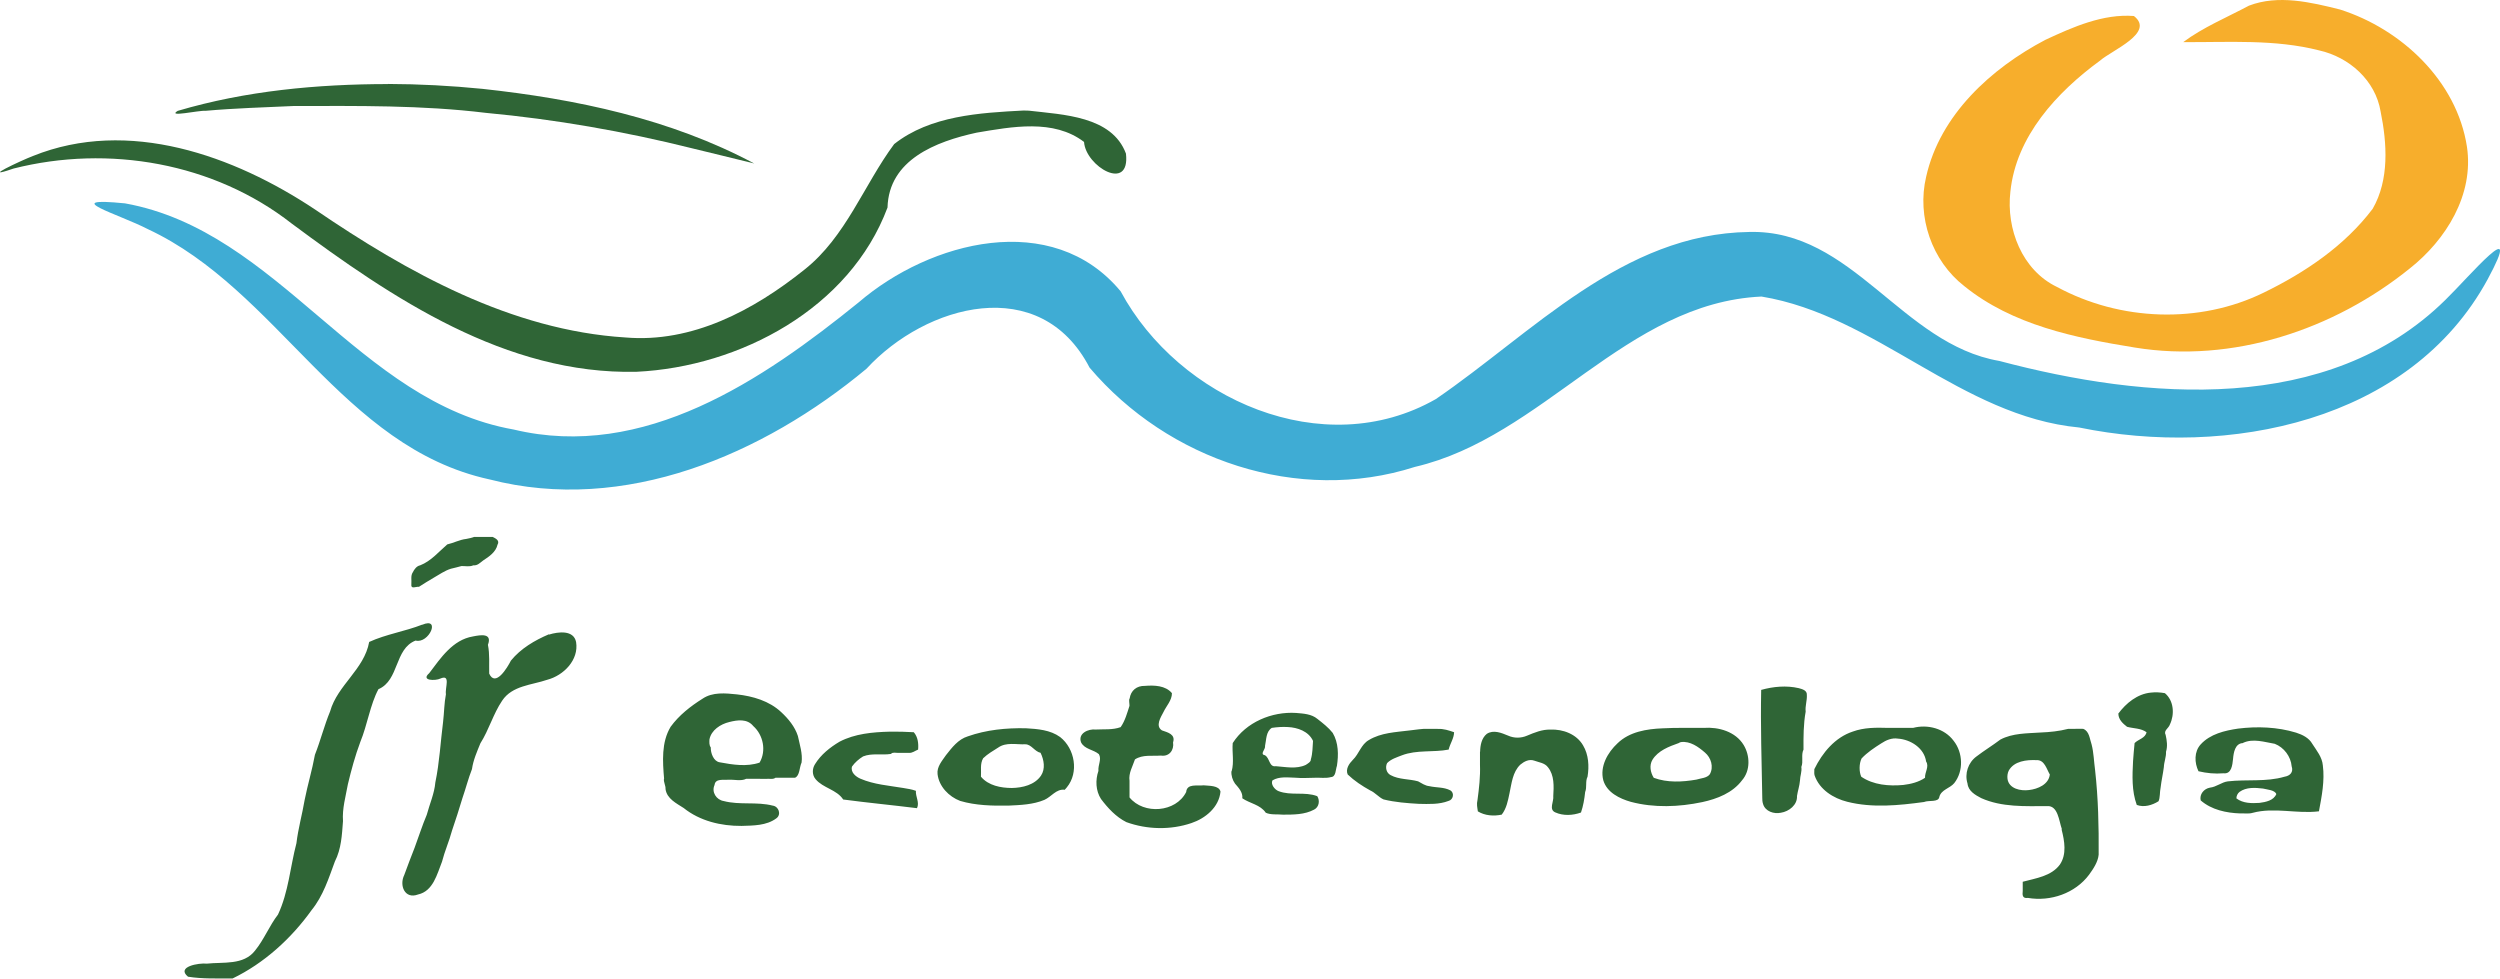 <svg xmlns="http://www.w3.org/2000/svg" overflow="visible" viewBox="0 0 552.928 216.43"><g fill-rule="evenodd" clip-rule="evenodd"><path d="M482.883 9.304c4.33-3.246 9.675-5.466 14.524-8.053 6.47-2.48 13.652-.77 20.123.85 13.64 4.33 25.87 15.85 28.09 30.37 1.575 10.57-4.606 20.55-12.654 26.91-16.822 13.58-39.18 21.02-60.782 17.49-13.172-2.13-27.094-4.97-37.727-13.58-7.21-5.61-10.55-15.35-8.443-24.22C429.09 25.38 440.398 15.1 452.4 8.8c6.09-2.835 12.72-5.777 19.56-5.26 4.75 3.695-4.87 7.558-7.48 9.86-9.55 6.98-18.58 16.723-19.84 28.99-.96 8.22 2.57 17.378 10.34 21.09 13.92 7.52 31.42 8.24 45.7 1.238 9.133-4.442 17.916-10.364 24.09-18.544 3.7-6.436 3.183-14.47 1.754-21.506-1.14-6.887-6.94-12.03-13.59-13.52-9.79-2.508-20.03-1.775-30.04-1.83z" fill="#f7ae2c"/><path d="M85.8 18.593c-15.645.017-31.445 1.48-46.49 5.926-2.5 1.51 4.687-.15 6.15-.01 6.475-.58 13.012-.76 19.425-1.06 14.193-.02 28.42-.21 42.538 1.51 15.365 1.43 30.616 4.09 45.597 7.83 4.6 1.1 9.19 2.25 13.785 3.37-18.51-9.88-39.43-14.27-60.13-16.51-6.93-.69-13.9-1.06-20.872-1.08z" fill="#2f6536"/><path d="M226.433 24.44c-9.775.512-20.698 1.133-28.668 7.425-6.742 9.106-10.68 20.527-19.856 27.78-11.19 8.96-24.82 16.26-39.61 14.99-25.23-1.584-48.17-14.37-68.64-28.314C51.74 34.4 28.4 26 7.29 34.5c-2.682 1.02-12.033 5.435-4.284 2.774 21-5.31 44.314-1.29 61.524 12.178 22.244 16.53 47.364 33.44 76.254 32.776 22.874-1.102 47.173-14.023 55.51-36.33.29-10.555 10.66-14.59 19.715-16.56 7.76-1.3 17.01-3.094 23.75 2.054.37 5.445 10.26 11.23 9.27 2.58-3.1-8.317-13.92-8.6-21.49-9.497l-1.13-.03zM180.2 57.737l-.678.643.68-.642z" fill="#2f6536"/><path d="M108.243 106.027c-32.707-7.16-46.627-41.853-75.555-55.355-6.333-3.282-20.002-7.174-5.037-5.693C61.74 51.12 79.16 88.91 113.61 95c28.804 6.91 55.07-10.942 76.328-28.146 15.754-13.526 42.807-20.627 57.914-2.426 12.86 23.887 44.867 38.02 69.714 23.837 21.47-14.688 41.32-36.575 69.32-36.962 22.86-.584 33.7 24.816 55.3 28.525 32.38 8.587 72.68 12.063 98.625-13.46 5.23-5.077 17.6-19.815 9.38-4.58-17.2 31.64-57.57 39.49-90.33 32.765-26.18-2.505-44.87-24.773-70.26-28.965-30 1.368-48.26 31.064-76.68 37.68-25.82 8.28-54.62-1.52-71.94-21.964-10.89-20.99-36.18-14.023-49.34.25-22.81 18.974-53.5 32.214-83.38 24.474z" fill="#3facd4"/><path id="logo-tipo" d="M104.883 118.747h4.08c.677.338 1.62.805 1.078 1.715-.37 1.642-1.86 2.635-3.18 3.5-.72.528-1.24 1.163-2.18 1.075-.84.374-1.75.132-2.62.158-.76.244-1.55.376-2.34.594-1.37.43-2.56 1.28-3.8 1.99-1.11.63-2.17 1.32-3.25 2-.66-.09-1.85.65-1.69-.61.08-.86-.19-1.83.31-2.58.35-.69.85-1.4 1.65-1.56 2.4-.94 4.08-2.98 5.98-4.62 1.42-.32 2.73-1.05 4.19-1.21.62-.12 1.24-.24 1.82-.47zm-11.517 19.44c4.224-1.824 1.497 4.257-1.448 3.486-4.71 1.83-3.59 8.78-8.217 10.756-1.81 3.35-2.46 7.92-4.01 11.67-1.14 3.04-2 6.22-2.75 9.36-.48 2.69-1.28 5.37-1.08 8.15-.24 3.04-.35 6.09-1.8 8.94-1.38 3.74-2.59 7.6-5.15 10.75-4.51 6.3-10.5 11.74-17.47 15.11-3.3-.03-6.61.13-9.86-.39-2.69-2.22 2.42-3.09 4.17-2.89 3.63-.4 8.12.4 10.66-2.89 1.99-2.44 3.18-5.52 5.07-7.96 2.34-4.96 2.71-10.59 4.08-15.78.38-3.23 1.28-6.38 1.82-9.59.66-3.34 1.66-6.6 2.27-9.97 1.24-3.15 2.08-6.51 3.36-9.6 1.62-5.81 7.56-9.3 8.64-15.36 3.75-1.72 7.93-2.33 11.76-3.84zm28.077 2.16c2.024-.626 5.448-1.07 5.976 1.667.63 3.958-2.76 7.376-6.38 8.33-3.44 1.183-7.75 1.275-9.97 4.615-1.99 2.94-2.92 6.45-4.82 9.44-.75 1.84-1.58 3.71-1.86 5.7-.82 2.09-1.37 4.29-2.12 6.45-.72 2.4-1.48 4.77-2.29 7.14-.62 2.32-1.62 4.56-2.22 6.9-1.09 2.74-1.96 6.51-5.29 7.24-2.95 1.12-4.2-2.01-3.06-4.3.74-2.05 1.51-4.03 2.3-6.06.9-2.42 1.67-4.87 2.68-7.26.64-2.4 1.69-4.71 1.9-7.17.92-4.4 1.14-8.92 1.71-13.36.25-2.11.24-4.14.63-6.14-.23-1.48 1.13-4.49-1.24-3.46-1.04.52-4.41.51-2.46-1.19 2.54-3.35 5.2-7.39 9.68-8.13 1.71-.34 4.31-.8 3.31 1.85.42 2.08.23 4.23.28 6.37 1.38 3.08 4.01-1.3 4.8-2.87 2.18-2.68 5.25-4.48 8.39-5.82zm128.4 14.16c.252-1.79 1.56-2.858 3.386-2.81 2.04-.167 4.55-.098 5.97 1.61.01 1.58-1.23 2.815-1.87 4.174-.61 1.16-1.85 3.09-.34 4.06 1.3.45 3.04.87 2.46 2.65.27 1.72-.87 3.21-2.68 2.92-1.92.15-4.04-.27-5.75.85-.51 1.55-1.45 3.04-1.2 4.74v3.67c3.14 3.86 10.27 3.33 12.53-1.2.17-1.93 2.45-1.3 3.85-1.48 1.22.13 3.42 0 3.74 1.39-.33 3.45-3.32 5.92-6.43 6.96-4.63 1.57-9.81 1.45-14.39-.21-2.29-1.15-4.09-3.1-5.61-5.12-1.18-1.82-1.26-4.2-.57-6.2-.11-1.38.76-2.56.11-3.71-1.21-1.04-3.19-1.07-3.95-2.62-.73-1.99 1.61-3.01 3.23-2.83 1.84-.1 3.76.12 5.53-.53.99-1.41 1.44-3.15 1.95-4.702.012-.51-.13-1.02-.04-1.53zm139.92 21.84c-.134-7.92-.403-15.84-.24-23.76 2.68-.75 5.57-1.017 8.3-.39.78.22 1.862.473 1.8 1.496.08 1.24-.404 2.45-.26 3.693-.504 2.768-.494 5.595-.48 8.4-.58 1.204.02 2.612-.478 3.84.164 1.025-.283 1.99-.3 3-.09 1.162-.485 2.277-.66 3.418.114 1.975-1.762 3.436-3.567 3.71-1.534.33-3.46-.295-3.936-1.93-.16-.476-.187-.98-.18-1.477zm78.72-18.48c1.74-2.352 4.228-4.396 7.238-4.685 1.03-.117 2.07-.058 3.09.125 1.99 1.644 2.18 4.708 1.11 6.92-.27.87-1.47 1.333-.94 2.326.27 1.214.46 2.502.08 3.714.06 1.142-.44 2.246-.48 3.4-.19 1.503-.54 2.993-.71 4.495-.22.973-.09 2.277-.47 3.052-1.4.88-3.2 1.414-4.81.813-1.13-3.095-.99-6.46-.82-9.7.09-1.33.21-2.655.34-3.98.83-.86 2.38-1.07 2.64-2.4-1.24-.91-2.88-.808-4.31-1.2-.93-.723-1.9-1.605-1.92-2.88zm-321.6 14.4c-.327-3.85-.632-8.07 1.44-11.52 1.852-2.555 4.4-4.543 7.054-6.21 2.236-1.524 5.073-1.22 7.62-.96 3.525.398 7.136 1.44 9.782 3.922 1.58 1.46 3.03 3.22 3.69 5.28.4 1.92 1.08 3.89.82 5.87-.49 1.03-.39 2.95-1.47 3.37-1.44 0-2.87 0-4.29-.01-.57.43-1.34.18-2.03.25-1.49 0-2.98 0-4.46-.01-1.16.58-2.61.13-3.89.21-1.1.1-2.94-.34-3.11 1.16-.72 1.56.4 3.29 2.03 3.55 3.54.93 7.28.1 10.83 1.01 1.35.18 1.97 1.99.8 2.82-2.18 1.62-5.09 1.59-7.69 1.67-4.53.03-9.21-1.08-12.8-3.96-1.61-1.05-3.71-2.04-4.01-4.18.05-.81-.46-1.52-.35-2.3zm10.32-6.96c-.034 1.267.62 3.078 1.966 3.29 2.89.536 5.98 1.038 8.83.07 1.53-2.603.82-6.11-1.4-8.088-1.33-1.65-3.48-1.35-5.29-.89-1.95.46-4.01 1.79-4.4 3.86-.02.58-.08 1.25.28 1.74zm115.2 5.28c.59-2.032.06-4.165.24-6.24 2.953-4.624 8.645-7.01 14.026-6.663 1.62.143 3.39.22 4.7 1.313 1.2.942 2.44 1.896 3.39 3.102 1.29 2.17 1.31 4.86.93 7.29-.31.83-.19 2.43-1.31 2.48-1.18.32-2.39.09-3.59.15-1.42.01-2.84.13-4.25-.01-1.71-.04-3.58-.33-5.11.59-.43.86.48 2.05 1.36 2.38 2.73 1.06 5.81.06 8.55 1.11.63.98.4 2.42-.69 2.97-2.09 1.13-4.55 1.11-6.87 1.12-1.25-.13-2.75.09-3.83-.43-1.2-1.79-3.52-2.04-5.18-3.19.14-1.33-.83-2.33-1.62-3.25-.55-.77-.87-1.82-.79-2.75zm17.52-2.64c.403-1.32.376-2.716.48-4.08-.965-2.12-3.412-2.974-5.59-3.067-1.18-.07-2.363.013-3.53.187-1.31.84-1.187 2.608-1.488 3.956.148.823-1.243 1.866-.052 2.084 1.122.59.913 2.695 2.437 2.435 2.186.16 4.537.685 6.612-.284.404-.274 1.17-.663 1.13-1.23zm86.88-6.96c3.296-.24 7.038.81 8.843 3.783 1.423 2.35 1.52 5.65-.348 7.8-2.092 2.8-5.5 4.114-8.8 4.832-5.178 1.088-10.65 1.306-15.796-.055-2.505-.712-5.313-2.078-6.1-4.777-.79-3.065.965-6.144 3.155-8.178 2.636-2.556 6.447-3.17 9.97-3.306 3.023-.166 6.05-.076 9.077-.1zm-5.52 3.36c-2.158.77-4.56 1.66-5.817 3.708-.73 1.24-.433 2.806.296 3.973 3 1.113 6.32.94 9.424.4.986-.315 2.348-.323 2.982-1.194.897-1.607.28-3.646-1.08-4.79-1.452-1.26-3.26-2.575-5.292-2.318-.183.038-.363.107-.513.222zm30 5.76c1.773-3.62 4.568-7.02 8.517-8.312 2.473-.9 5.133-.89 7.726-.808h5.596c3.205-.842 6.94.124 8.964 2.854 2.09 2.63 2.24 6.71.133 9.37-.96 1.16-2.88 1.43-3.29 3.03-.17 1.28-2.35.69-3.39 1.14-5.61.76-11.42 1.35-16.97-.05-3.08-.77-6.13-2.68-7.22-5.8-.16-.44-.04-.94-.07-1.4zm24.72-1.68c-.42-2.97-3.422-4.874-6.244-5.065-1.34-.21-2.6.334-3.69 1.06-1.54.974-3.09 2-4.34 3.33-.58 1.173-.56 2.987-.07 4.038 2.68 1.834 6.13 2.112 9.29 1.822 1.68-.202 3.39-.622 4.81-1.584-.06-1.26.98-2.488.24-3.6zm-190.56 6.24c-1.82-.213-2.93 1.567-4.44 2.237-2.51 1.06-5.296 1.147-7.982 1.277-3.57.05-7.21-.02-10.66-1.04-2.49-.94-4.69-3.2-5-5.93-.19-1.62 1.01-2.94 1.86-4.19 1.32-1.67 2.7-3.51 4.83-4.16 4.1-1.45 8.5-1.88 12.83-1.79 2.6.15 5.42.36 7.6 1.95 3.26 2.56 4.18 7.83 1.48 11.11-.15.2-.32.39-.49.57zm-5.28-8.16c-1.33-.27-2.07-1.915-3.408-1.89-1.99.08-4.208-.514-5.968.717-1.154.727-2.358 1.424-3.344 2.373-.717 1.24-.392 2.718-.48 4.08 1.647 1.97 4.4 2.49 6.846 2.494 2.35-.05 5.03-.67 6.43-2.73 1.01-1.52.66-3.49-.09-5.04zm87.84-5.28c1.245-.092 2.44.324 3.6.72-.027 1.38-.903 2.527-1.2 3.84-3.42.66-7.028 0-10.343 1.268-1.137.45-2.4.82-3.27 1.72-.47.925-.18 2.183.783 2.664 1.864 1.01 4.077.81 6.072 1.37.797.43 1.565.98 2.5 1.07 1.528.35 3.2.18 4.617.92.973.56.672 2.07-.383 2.34-2.08.81-4.37.69-6.56.65-2.63-.15-5.27-.35-7.82-.98-1.09-.49-1.85-1.51-2.95-1.99-1.79-.99-3.5-2.12-4.98-3.53-.51-1.21.32-2.4 1.14-3.23 1.37-1.32 1.82-3.41 3.54-4.38 2.69-1.63 5.93-1.74 8.97-2.12 1.41-.13 2.81-.44 4.23-.36H318zm138 22.08c-.614-1.74-.84-5.168-3.205-5.018-4.89.01-10.045.28-14.612-1.77-1.33-.69-2.863-1.57-3.026-3.22-.686-2.18.132-4.64 1.978-5.99 1.712-1.31 3.56-2.43 5.274-3.73 2.714-1.45 5.91-1.36 8.9-1.57 2.045-.08 4.105-.29 6.083-.8 1.12.03 2.25-.06 3.355-.01 1.386.55 1.423 2.26 1.854 3.45.473 1.82.513 3.81.774 5.7.692 6.2.836 12.45.785 18.68-.152 1.6-1.16 3.11-2.12 4.43-3.07 4.12-8.54 5.99-13.542 5.13-1.19.18-1.24-.63-1.13-1.54v-2.03c2.89-.78 6.31-1.22 8.21-3.79 1.56-2.28 1.03-5.24.4-7.72l.04-.25zm-12-11.04c.302 2.19 2.917 2.716 4.762 2.467 1.943-.226 4.34-1.227 4.598-3.428-.71-1.205-1.18-3.27-2.923-3.185-2.193-.1-4.993.19-6.167 2.33-.274.56-.346 1.21-.27 1.82zm52.08-7.92c-1.766.066-2.074 2.123-2.197 3.502-.137 1.31-.32 3.41-2.126 3.18-1.846.16-3.717-.02-5.517-.45-.91-1.88-.987-4.34.497-5.95 2.1-2.29 5.292-3.04 8.25-3.48 4.275-.53 8.697-.37 12.834.89 1.407.45 2.852 1.15 3.6 2.49.95 1.48 2.173 2.93 2.323 4.76.442 3.4-.24 6.81-.864 10.15-4.874.61-9.854-.96-14.672.34-.86.26-1.8.08-2.7.13-3.11-.1-6.37-.79-8.78-2.88-.31-1.36.72-2.58 2.03-2.82 1.46-.16 2.58-1.21 3.96-1.39 4.17-.49 8.48.17 12.55-1.03 1.25-.2 2.01-1.03 1.58-2.29-.18-2.19-1.71-4.2-3.74-4.99-2.27-.38-4.79-1.24-7-.21zm-1.44 12.24c1.423 1.1 3.37 1.106 5.086.99 1.38-.183 3.12-.51 3.73-1.948-.35-.91-1.98-.98-2.94-1.22-1.73-.21-3.71-.34-5.19.73-.44.34-.7.89-.7 1.44zm-167.28-10.32c.018-1.41.32-3.02 1.47-3.954 1.474-.968 3.24-.222 4.696.377 1.33.61 2.87.604 4.22.016 1.64-.687 3.34-1.39 5.16-1.342 2.77-.116 5.77.99 7.22 3.49 1.24 2.067 1.37 4.602.99 6.932-.53 1.036-.09 2.32-.53 3.396-.16 1.533-.42 3.063-.92 4.524-1.8.656-3.91.77-5.68-.027-1.5-.64-.29-2.41-.45-3.61.13-2.14.26-4.6-1.17-6.37-.73-.99-2.03-1.08-3.04-1.47-1.13-.4-2.22.18-3.07.88-1.73 1.64-1.93 4.17-2.41 6.38-.34 1.62-.66 3.34-1.71 4.68-1.76.38-3.73.24-5.28-.72-.12-.87-.31-1.58-.08-2.51.35-2.59.65-5.2.55-7.82v-2.88zm-130.32.48c-2.035.323-4.194-.234-6.152.55-.94.583-1.81 1.332-2.45 2.237-.37 1.272.84 2.258 1.88 2.7 2.98 1.28 6.26 1.51 9.42 2.04.95.163 1.92.293 2.83.632-.1 1.295.86 2.582.24 3.84-5.43-.68-10.89-1.194-16.32-1.92-1.44-2.216-4.46-2.507-6.11-4.502-.79-.93-.77-2.314-.12-3.314 1.3-2.122 3.32-3.718 5.43-4.972 3.4-1.773 7.32-2.114 11.08-2.216 1.78-.033 3.56.024 5.33.124.92 1.043 1.08 2.51.96 3.84-.69.264-1.3.82-2.07.72-1.07-.018-2.14.06-3.21-.036-.25.01-.56.04-.71.277z" fill="#2f6536"/></g></svg>